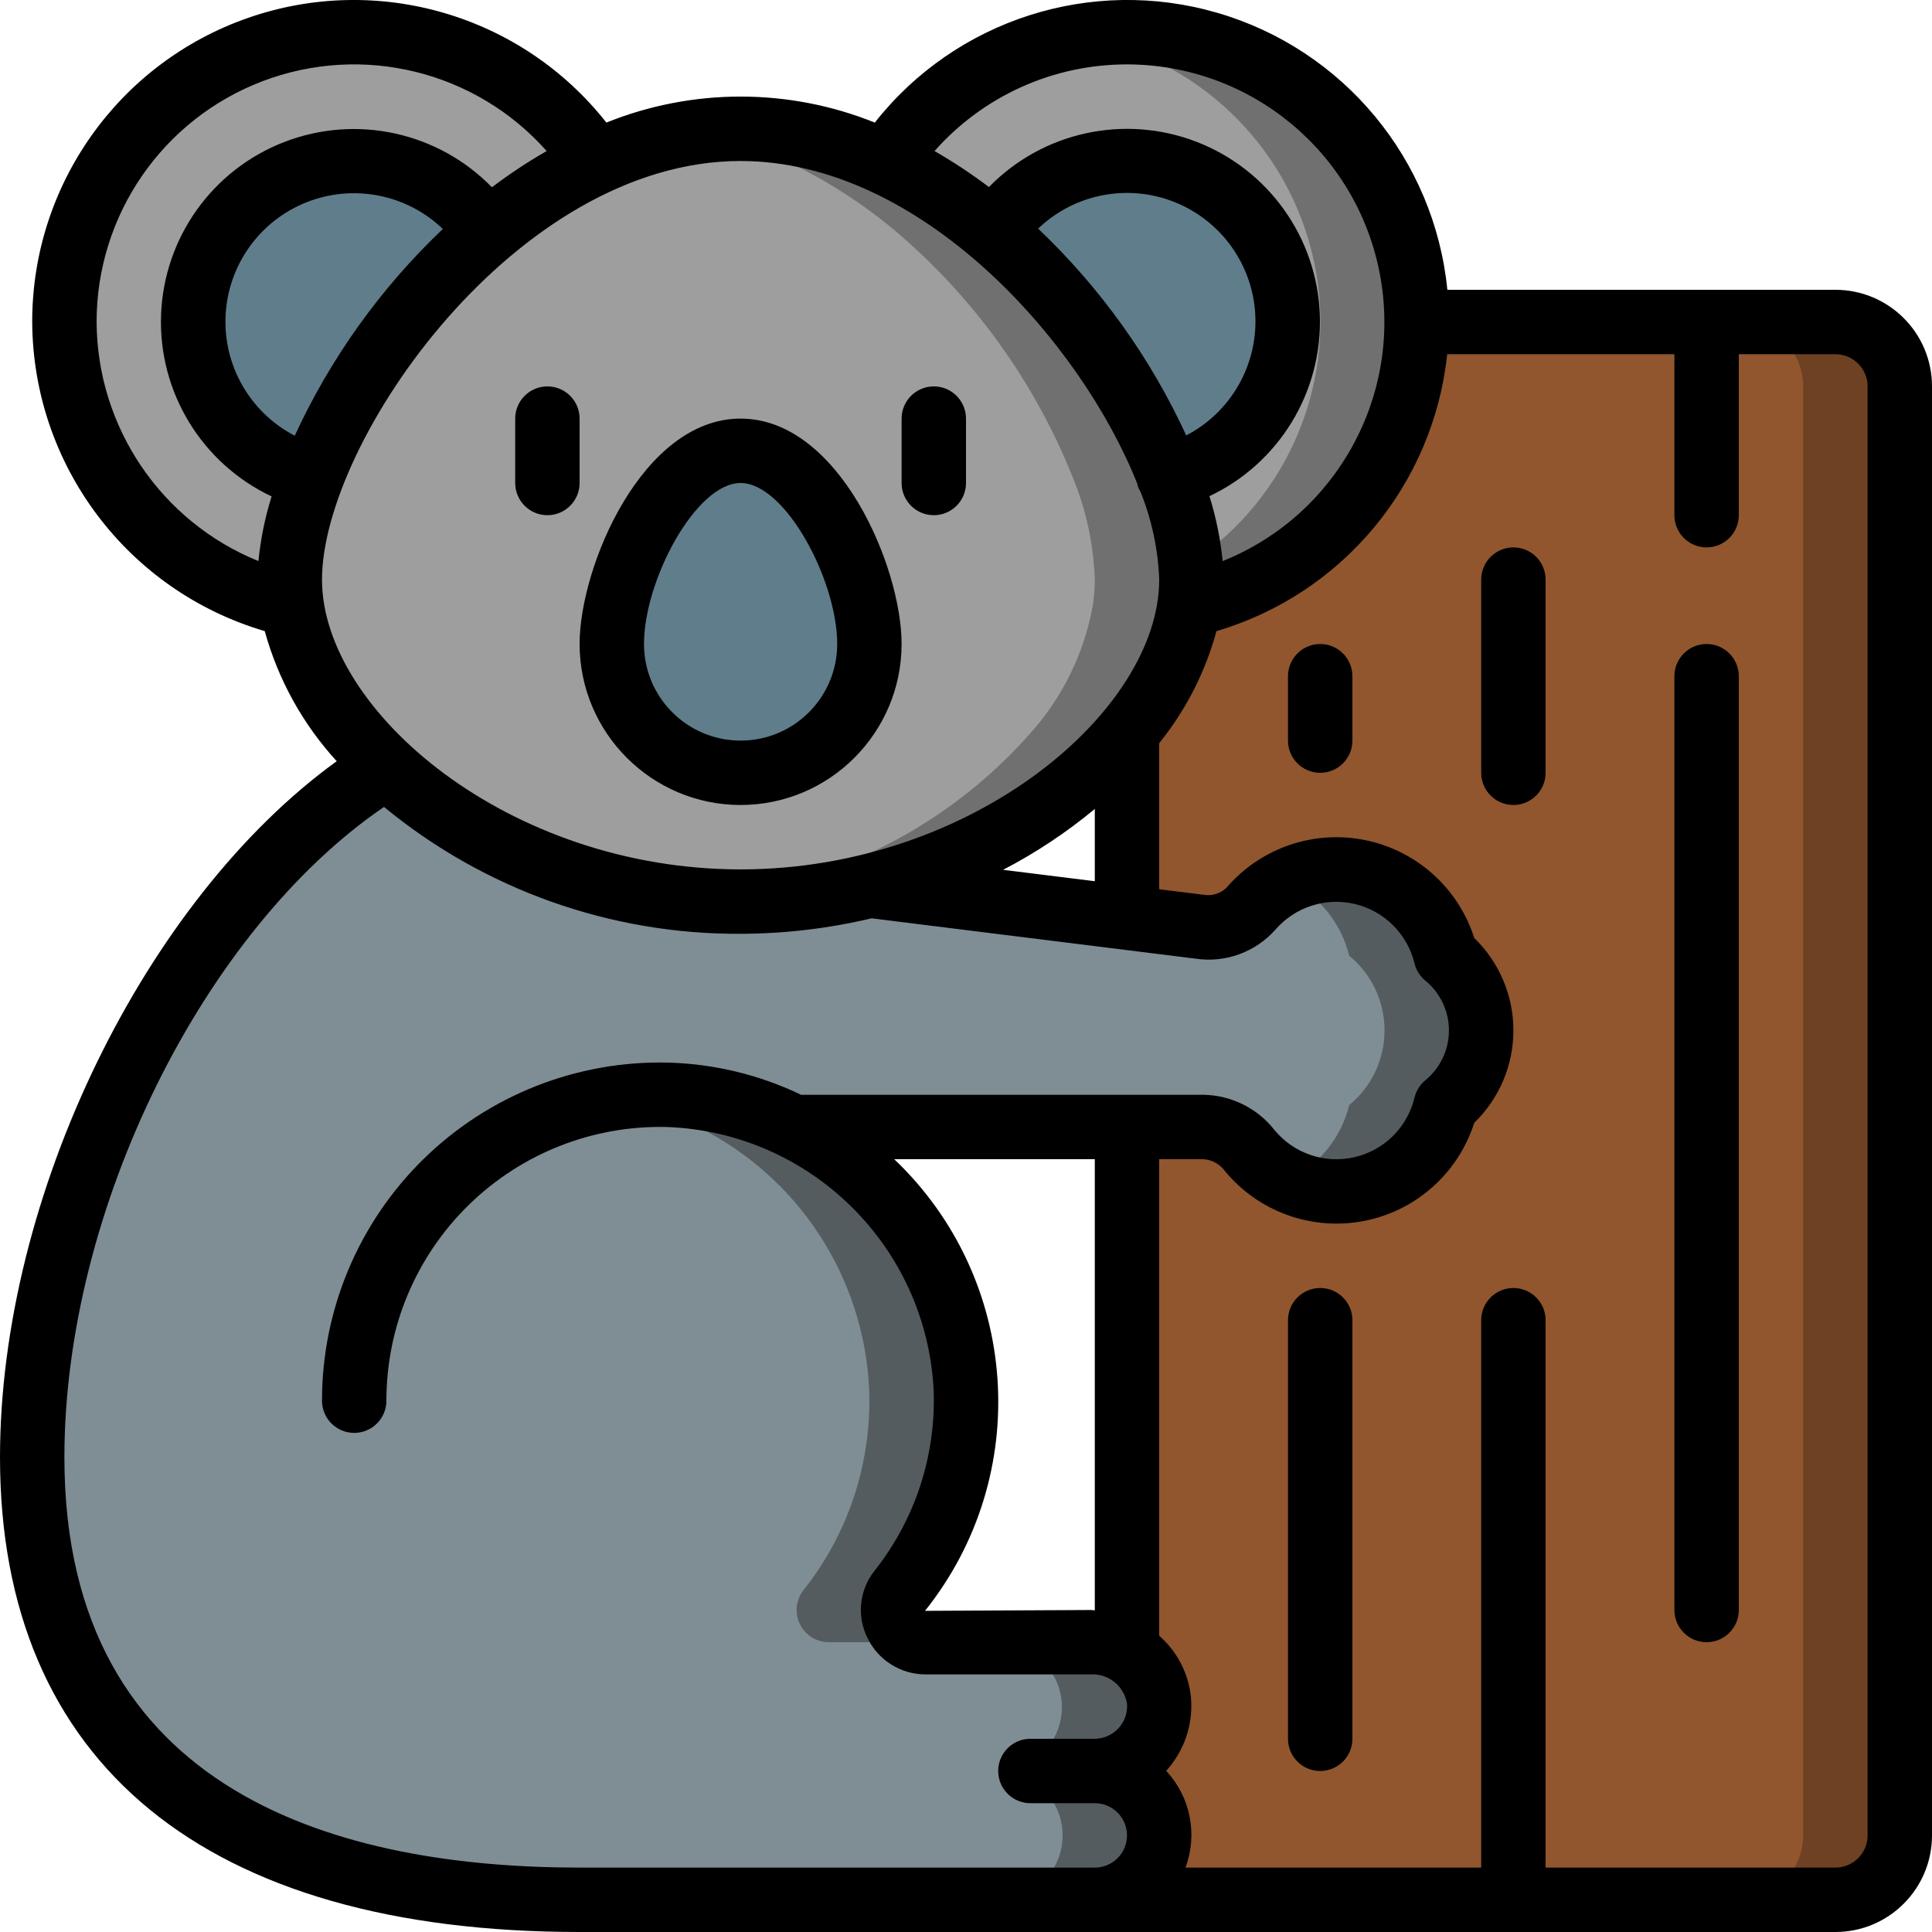 <svg height="512" viewBox="0 0 60 60" width="512" xmlns="http://www.w3.org/2000/svg"><g id="040---Koala" fill="none" fill-rule="evenodd"><g id="Layer_3" transform="translate(1)"><path id="Shape" d="m17.51 5.04c-1.211.576-2.341 1.309-3.36 2.18-1.226-1.825-3.5-2.634-5.604-1.995-2.103.639-3.543 2.577-3.546 4.775.01 2.252 1.518 4.223 3.69 4.82-.418 1.01-.652 2.087-.69 3.18 0.0.264.02.529.06.79-3.96-.875-6.846-4.29-7.048-8.341-.202-4.051 2.331-7.736 6.185-8.999 3.854-1.264 8.077.207 10.313 3.59z" fill="#9e9e9e" fill-rule="nonzero"/><path id="Shape" d="m14.15 7.22c-2.41 2.052-4.284 4.661-5.46 7.6-2.409-.664-3.957-3.005-3.627-5.481.33-2.477 2.438-4.329 4.937-4.339 1.668-.003 3.227.831 4.15 2.22z" fill="#607d8b" fill-rule="nonzero"/><path id="Shape" d="m35.31 14.81c-.01.01-.01.01-.02.01" stroke="#000" stroke-linecap="round" stroke-linejoin="round" stroke-width="2"/><path id="Shape" d="m29.85 7.21c-.006 0-.01.004-.01.01" stroke="#000" stroke-linecap="round" stroke-linejoin="round" stroke-width="2"/><g fill-rule="nonzero"><path id="Shape" d="m35.31 14.81c-1.178-2.938-3.052-5.546-5.46-7.6-1.022-.865-2.151-1.594-3.36-2.17-2.833-1.387-6.147-1.387-8.98 0-1.211.576-2.341 1.309-3.36 2.18-2.41 2.052-4.284 4.661-5.46 7.6-.418 1.01-.652 2.087-.69 3.18 0.0.264.02.529.06.79.388 1.954 1.42 3.721 2.93 5.02 3.016 2.726 6.945 4.222 11.01 4.19 1.365-.002 2.724-.167 4.05-.49 3.079-.713 5.858-2.37 7.95-4.74 1.004-1.12 1.676-2.499 1.94-3.98.04-.261.06-.526.06-.79-.038-1.096-.272-2.176-.69-3.19zm-13.31 9.19c-2.209 0-4-1.791-4-4 0-2.21 1.79-6 4-6s4 3.79 4 6c0 2.209-1.791 4-4 4z" fill="#9e9e9e"/><path id="Shape" d="m35.31 14.81c-1.178-2.938-3.052-5.546-5.46-7.6-1.022-.865-2.151-1.594-3.36-2.17-1.403-.669-2.936-1.024-4.49-1.04-.503.005-1.004.049-1.5.131 1.034.163 2.04.469 2.99.909 1.209.576 2.338 1.305 3.36 2.17 2.408 2.054 4.282 4.662 5.46 7.6.418 1.014.652 2.094.69 3.19-0.0.264-.02.529-.06.79-.264 1.481-.936 2.86-1.94 3.98-2.092 2.37-4.871 4.027-7.95 4.74-.843.201-1.699.34-2.562.416.5.045 1 .074 1.512.074 1.365-.002 2.724-.167 4.05-.49 3.079-.713 5.858-2.37 7.95-4.74 1.004-1.12 1.676-2.499 1.94-3.98.04-.261.06-.526.06-.79-.038-1.096-.272-2.176-.69-3.19z" fill="#707070"/><path id="Shape" d="m26 20c0 2.209-1.791 4-4 4s-4-1.791-4-4c0-2.21 1.79-6 4-6s4 3.79 4 6z" fill="#607d8b"/><path id="Shape" d="m38.99 10c-.017 2.244-1.518 4.206-3.68 4.81-1.178-2.938-3.052-5.546-5.46-7.6 1.226-1.825 3.501-2.634 5.604-1.992 2.103.642 3.539 2.584 3.536 4.782z" fill="#607d8b"/><path id="Shape" d="m43 10c-.002 4.223-2.937 7.877-7.06 8.79.04-.261.06-.526.06-.79-.038-1.096-.272-2.176-.69-3.19 2.414-.659 3.968-3.003 3.634-5.483-.334-2.48-2.452-4.33-4.954-4.327-1.663-.002-3.217.827-4.14 2.21-1.022-.865-2.151-1.594-3.36-2.17 2.19-3.315 6.294-4.803 10.099-3.66 3.805 1.143 6.411 4.646 6.411 8.62z" fill="#9e9e9e"/><path id="Shape" d="m34 1c-.499.004-.996.05-1.487.137 3.641.614 6.536 3.392 7.299 7.005.763 3.613-.761 7.324-3.843 9.358.014.171.031.344.031.5-0.0.264-.02.529-.06.79 4.488-.987 7.512-5.197 7.014-9.766-.498-4.569-4.358-8.028-8.954-8.024z" fill="#707070"/></g><path id="Shape" d="m33 55h-2" stroke="#000" stroke-linecap="round" stroke-linejoin="round" stroke-width="2"/><path id="Shape" d="m45 32c.001.899-.403 1.752-1.1 2.32-.308 1.288-1.318 2.291-2.609 2.59-1.29.299-2.639-.158-3.481-1.18-.341-.448-.867-.716-1.43-.73h-12.7c3.108 1.542 5.139 4.645 5.31 8.11.098 2.275-.63 4.509-2.05 6.29-.227.303-.264.708-.094 1.047s.516.553.894.553h5.15c.392-.002.776.106 1.11.31.771.452 1.144 1.364.91 2.227-.234.863-1.016 1.462-1.91 1.463 1.105 0 2 .895 2 2s-.895 2-2 2h-16c-9.39 0-17-3.53-17-13.74 0-7.92 4.57-17.53 10.99-21.45 3.016 2.726 6.945 4.222 11.01 4.19 1.365-.002 2.724-.167 4.05-.49l7.95.99 2.25.28c.593.088 1.191-.122 1.6-.56.855-.997 2.196-1.43 3.472-1.122 1.276.308 2.272 1.305 2.578 2.582.697.568 1.101 1.421 1.1 2.32z" fill="#7f8e94" fill-rule="nonzero"/><path id="Shape" d="m25.99 43.11c.098 2.275-.63 4.509-2.05 6.29-.227.303-.264.708-.094 1.047s.516.553.894.553h3c-.379 0-.725-.214-.894-.553s-.133-.744.094-1.047c1.42-1.781 2.148-4.015 2.05-6.29-.171-3.465-2.202-6.568-5.31-8.11h-3c3.108 1.542 5.139 4.645 5.31 8.11z" fill="#545c60" fill-rule="nonzero"/><path id="Shape" d="m33 55c.901.013 1.697-.587 1.933-1.457.236-.87-.148-1.789-.933-2.233-.334-.204-.718-.312-1.11-.31l-3-0c.392-.002.776.106 1.11.31.771.452 1.144 1.364.91 2.227-.234.863-1.016 1.462-1.91 1.463 1.105 0 2 .895 2 2s-.895 2-2 2h3c1.105 0 2-.895 2-2s-.895-2-2-2z" fill="#545c60" fill-rule="nonzero"/><path id="Shape" d="m43.9 29.68c-.246-1.027-.943-1.888-1.897-2.342-.954-.454-2.062-.451-3.013.007.957.45 1.659 1.308 1.91 2.335.695.57 1.098 1.421 1.098 2.32s-.403 1.75-1.098 2.32c-.251 1.027-.952 1.885-1.909 2.334.47.228.986.346 1.509.346 1.616-.001 3.021-1.109 3.4-2.68.695-.57 1.098-1.421 1.098-2.32s-.403-1.75-1.098-2.32z" fill="#545c60" fill-rule="nonzero"/><path id="Shape" d="m58 12v45c-.003 1.103-.897 1.997-2 2h-23c1.105 0 2-.895 2-2s-.895-2-2-2c.901.013 1.697-.587 1.933-1.457.236-.87-.148-1.789-.933-2.233v-16.31h2.38c.563.014 1.089.282 1.43.73.843 1.022 2.191 1.479 3.481 1.18 1.29-.299 2.301-1.302 2.609-2.59.695-.57 1.098-1.421 1.098-2.32s-.403-1.75-1.098-2.32c-.306-1.277-1.302-2.274-2.578-2.582-1.276-.308-2.617.125-3.472 1.122-.409.438-1.007.648-1.6.56l-2.25-.28v-5.73c1.004-1.12 1.676-2.499 1.94-3.98 4.123-.913 7.058-4.567 7.06-8.79h13c1.103.003 1.997.897 2 2z" fill="#91562d" fill-rule="nonzero"/><path id="Shape" d="m56 10h-3c1.103.003 1.997.897 2 2v45c-.003 1.103-.897 1.997-2 2h3c1.103-.003 1.997-.897 2-2v-45c-.003-1.103-.897-1.997-2-2z" fill="#6d4122" fill-rule="nonzero"/></g><g id="Layer_2" fill="#000" fill-rule="nonzero" transform="translate(0 -1)"><path id="Shape" d="m23 26c2.76-.003 4.997-2.24 5-5 0-2.4-1.947-7-5-7s-5 4.6-5 7c.003 2.76 2.24 4.997 5 5zm0-10c1.391 0 3 3.026 3 5 0 1.657-1.343 3-3 3s-3-1.343-3-3c0-1.975 1.609-5 3-5z"/><path id="Shape" d="m29 17c.552 0 1-.448 1-1v-2c0-.552-.448-1-1-1s-1 .448-1 1v2c0 .552.448 1 1 1z"/><path id="Shape" d="m17 17c.552 0 1-.448 1-1v-2c0-.552-.448-1-1-1s-1 .448-1 1v2c0 .552.448 1 1 1z"/><path id="Shape" d="m57 10h-12.051c-.402-4.054-3.226-7.458-7.137-8.6-3.911-1.142-8.123.206-10.644 3.407-2.674-1.077-5.662-1.077-8.336 0-2.635-3.344-7.1-4.651-11.121-3.254-4.022 1.397-6.716 5.19-6.711 9.447.023 4.444 2.959 8.346 7.222 9.6.415 1.504 1.181 2.889 2.235 4.04-5.938 4.29-10.457 13.497-10.457 21.62 0 9.505 6.393 14.74 18 14.74h39c1.657 0 3-1.343 3-3v-45c0-1.657-1.343-3-3-3zm-22-7c3.832.003 7.124 2.724 7.848 6.487.725 3.763-1.321 7.511-4.877 8.938-.068-.684-.205-1.36-.411-2.016 2.167-1.024 3.515-3.241 3.428-5.636-.088-2.395-1.595-4.508-3.831-5.37s-4.771-.309-6.445 1.406c-.539-.408-1.103-.781-1.689-1.118 1.514-1.713 3.691-2.693 5.977-2.691zm-3.848 25.013c1.014-.527 1.969-1.16 2.848-1.89v2.244zm1.088-19.913c1.128-1.08 2.782-1.403 4.233-.826 1.451.577 2.433 1.947 2.511 3.506.079 1.559-.759 3.022-2.144 3.742-1.112-2.413-2.673-4.592-4.6-6.422zm3.087 7.939v.038c.023.07.055.137.094.2.349.867.545 1.789.579 2.723 0 4.077-5.8 9-13 9s-13-4.923-13-9c0-4.281 6.018-13 13-13 5.6 0 10.577 5.612 12.327 10.042zm-26.174-1.508c-1.387-.72-2.226-2.182-2.147-3.742.079-1.56 1.061-2.931 2.513-3.507 1.452-.576 3.107-.253 4.234.829-1.926 1.829-3.488 4.008-4.6 6.421zm-6.153-3.531c-.002-3.322 2.051-6.299 5.156-7.479 3.106-1.18 6.617-.316 8.821 2.17-.59.338-1.158.714-1.7 1.125-1.673-1.717-4.209-2.27-6.446-1.407-2.237.863-3.743 2.977-3.829 5.373-.086 2.396 1.265 4.612 3.433 5.634-.205.654-.342 1.327-.409 2.009-3.025-1.228-5.009-4.16-5.026-7.425zm28 48h-13c-7.3 0-16-2.21-16-12.74 0-7.683 4.316-16.375 9.926-20.2 3.117 2.568 7.035 3.962 11.074 3.94 1.37-.003 2.734-.165 4.067-.481l10.063 1.253c.925.138 1.857-.201 2.478-.9.612-.708 1.569-1.015 2.478-.795.91.22 1.62.929 1.842 1.839.051.212.17.401.338.539.464.38.732.948.732 1.547s-.269 1.167-.732 1.547c-.168.138-.287.327-.338.539-.219.92-.94 1.636-1.861 1.849-.921.214-1.883-.112-2.485-.841-.531-.677-1.337-1.079-2.197-1.096h-12.505c-1.293-.621-2.702-.962-4.136-1-2.827-.066-5.561 1.011-7.583 2.988-2.022 1.976-3.162 4.685-3.161 7.512 0 .552.448 1 1 1s1-.448 1-1c-.001-2.289.922-4.482 2.56-6.082 1.638-1.6 3.851-2.472 6.14-2.418 4.457.159 8.056 3.695 8.294 8.149.083 2.036-.568 4.034-1.833 5.631-.471.59-.559 1.4-.226 2.078.332.698 1.036 1.143 1.809 1.142h5.144c.547-.022 1.024.368 1.112.908.022.28-.073.556-.263.763-.19.207-.457.326-.737.329h-2c-.552 0-1 .448-1 1s.448 1 1 1h2c.552 0 1 .448 1 1s-.448 1-1 1zm3-7.99c-.038 0-.074-.01-.112-.01l-5.161.026c3.368-4.215 2.953-10.307-.956-14.026h6.229zm24 6.99c0 .552-.448 1-1 1h-9v-17c0-.552-.448-1-1-1s-1 .448-1 1v17h-9.184c.387-1.034.154-2.198-.6-3.005.559-.613.838-1.43.772-2.256-.067-.749-.421-1.444-.988-1.939v-14.8h1.385c.26.021.497.153.652.363 1.046 1.27 2.702 1.867 4.317 1.556s2.931-1.481 3.43-3.049c.777-.753 1.216-1.788 1.216-2.87s-.439-2.117-1.216-2.87c-.495-1.552-1.79-2.714-3.386-3.039-1.596-.325-3.243.239-4.305 1.474-.188.186-.455.269-.716.223l-1.377-.172v-4.537c.828-1.024 1.433-2.209 1.778-3.479 3.909-1.152 6.738-4.547 7.166-8.6h7.056v5c0 .552.448 1 1 1s1-.448 1-1v-5h3c.552 0 1 .448 1 1z"/><path id="Shape" d="m41 21c-.552 0-1 .448-1 1v2c0 .552.448 1 1 1s1-.448 1-1v-2c0-.552-.448-1-1-1z"/><path id="Shape" d="m47 18c-.552 0-1 .448-1 1v6c0 .552.448 1 1 1s1-.448 1-1v-6c0-.552-.448-1-1-1z"/><path id="Shape" d="m53 21c-.552 0-1 .448-1 1v29c0 .552.448 1 1 1s1-.448 1-1v-29c0-.552-.448-1-1-1z"/><path id="Shape" d="m41 41c-.552 0-1 .448-1 1v13c0 .552.448 1 1 1s1-.448 1-1v-13c0-.552-.448-1-1-1z"/></g></g></svg>